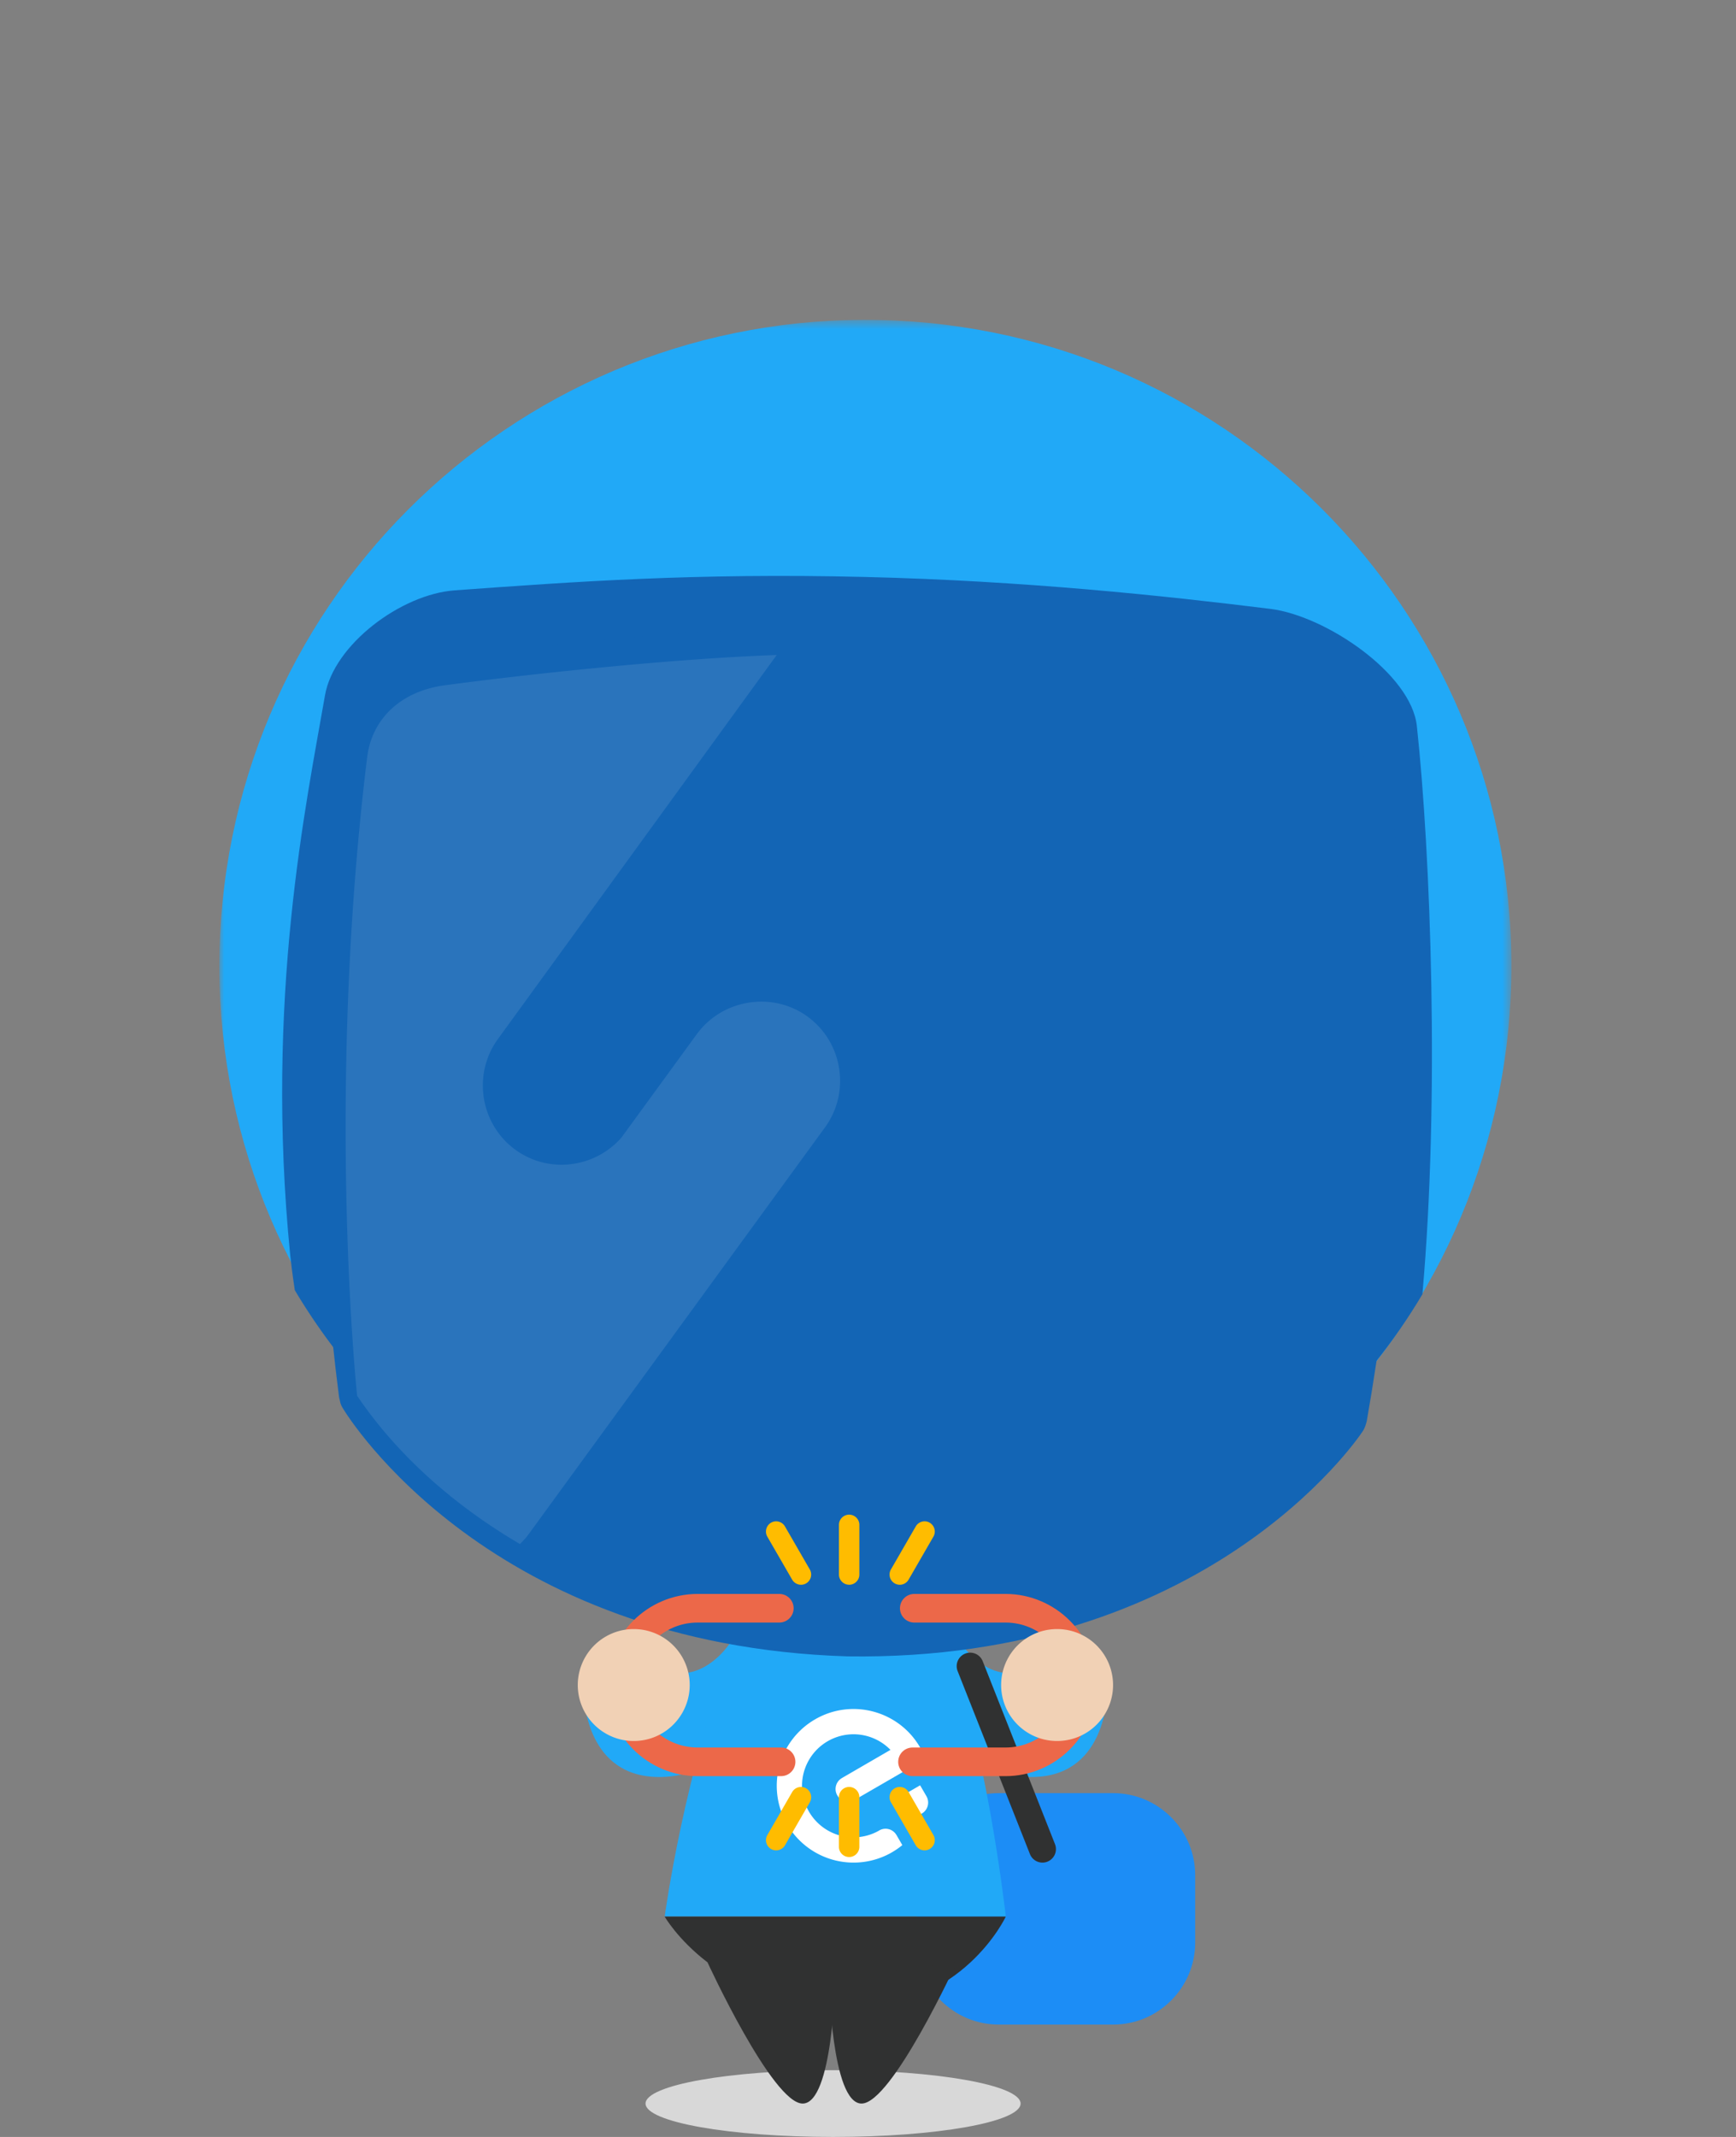<svg width="182" height="224" viewBox="0 0 182 224" xmlns="http://www.w3.org/2000/svg" xmlns:xlink="http://www.w3.org/1999/xlink"><rect x="0" y="0" width="182" height="224" fill="#808080" stroke="none"/><title>服务异常</title><defs><path id="a" d="M0 .53h135.454V191H0"/></defs><g fill="none" fill-rule="evenodd"><path d="M100.634 172.086s3.858 6.295 9.483 1.55l5.98 3.328s.19 8.39-6.773 9.238c-8 .974-15.12-8.333-15.12-8.333l6.43-5.785z" fill="#21A9F7"/><path d="M106.998 220.5c0 1.933-8.802 3.5-19.66 3.5s-19.66-1.567-19.66-3.5 8.802-3.5 19.66-3.5 19.66 1.567 19.66 3.5" fill="#D8D8D8"/><path d="M116.707 212.22H104.7c-4.725 0-8.592-3.866-8.592-8.593v-7.07c0-4.728 3.867-8.595 8.593-8.595h12.008c4.727 0 8.594 3.867 8.594 8.594v7.07c0 4.728-3.866 8.595-8.593 8.595" fill="#1C8DF6"/><path d="M109.81 195.144a1.412 1.412 0 0 1-1.833-.795l-7.58-19.18a1.412 1.412 0 0 1 2.628-1.04l7.58 19.18a1.413 1.413 0 0 1-.795 1.833" fill="#303131"/><path d="M76.63 172.086s-3.857 6.295-9.482 1.55l-5.98 3.328s-.19 8.39 6.773 9.238c8 .974 15.12-8.333 15.12-8.333l-6.43-5.785z" fill="#21A9F7"/><path d="M99.376 173.48c.512-.446 3.044-.946 3.106-1.858.182-2.625-2.444-3.803-2.444-3.803l-4.107.417-8.044.087-7.76-.084-4.22-.43s-2.876.007-2.695 2.633c.06.83 3.24.346 3.717 2.195-5.125 12.588-7.244 28.26-7.244 28.26h35.765s-2.117-18.757-6.072-27.418" fill="#21A9F7"/><path d="M93.985 192.357a1.32 1.32 0 0 0-1.808-.484.075.075 0 0 0-.028.02 5.403 5.403 0 0 1-5.365-9.38 5.404 5.404 0 0 1 6.572.913l-5.097 2.957h.003a1.322 1.322 0 0 0-.483 1.81 1.322 1.322 0 0 0 1.807.487l7.438-4.305a8.488 8.488 0 0 0-.565-1.21c-2.224-3.847-7.15-5.168-10.998-2.943a8.043 8.043 0 0 0-2.947 10.994 8.05 8.05 0 0 0 10.977 2.96l.01-.008h.003l.006-.005c.39-.225.755-.476 1.088-.753l-.61-1.053h-.002z" fill="#FFF"/><path d="M97.13 188.29l-.666-1.15-2.296 1.327 1.327 2.293 1.148-.66a1.33 1.33 0 0 0 .487-1.81" fill="#FFF"/><g transform="translate(23 33)"><mask id="b" fill="#fff"><use xlink:href="#a"/></mask><path d="M135.436 69.8c-.852 37.395-31.858 67.018-69.253 66.166C28.79 135.113-.835 104.108.018 66.713.87 29.318 31.876-.305 69.27.547c37.395.853 67.018 31.858 66.166 69.253" fill="#21A9F7" mask="url(#b)"/></g><path d="M148.542 76.108c-.597-5.518-9.586-11.563-15.34-12.28-11.215-1.395-25.893-2.948-42.495-3.35-17.892-.433-30.456.497-43.035 1.404-5.626.406-12.678 5.686-13.6 11.005-1.96 11.314-6.327 31.792-3.646 58.677.063.63.238 2.06.48 3.677 9.36 15.73 25.557 27.423 44.868 31.4 3.933.378 8.147.468 12.668.18 15.494-.98 27.23-3.88 35.99-7.4 10.293-5.697 18.84-13.9 24.69-23.752 1.823-20.41.865-46.207-.58-59.56" fill="#1365B5"/><path d="M40.692 143.79c.1.814.4 1.59.885 2.23 1.544 2.044 4.83 5.906 10.11 9.79 7.067 5.198 19.273 11.512 37.296 12.072 17.988.26 30.47-5.49 37.764-10.36 5.45-3.64 8.91-7.346 10.546-9.32.513-.62.85-1.38.987-2.188 5.39-32.124 3.48-55.564 2.18-65.32-.257-1.92-1.65-3.437-3.454-3.774-8.813-1.647-28.38-4.94-45.85-5.338-17.86-.407-37.277 1.98-46.05 3.23-1.814.258-3.27 1.707-3.613 3.61-1.744 9.678-4.724 33.014-.8 65.367m48.16 29.836c-37.515-1.166-52.295-24.987-52.905-26 0 0-.18-.268-.256-.545-.04-.15-.144-.61-.144-.61-4.226-32.95-1.01-58.12 1.067-69.432.73-3.965 4.18-7.055 8.587-7.708 10.104-1.497 29.175-3.88 46.086-3.494 16.573.378 35.763 3.728 45.88 5.726 4.36.86 7.65 4.094 8.2 8.075 1.57 11.353 3.65 36.567-2.072 69.287 0 0-.06.293-.17.587-.13.35-.282.55-.282.55-.656.985-16.506 24.108-53.992 23.564" fill="#1365B5"/><path d="M143.17 80.358c-.43-3.19-2.722-5.715-5.72-6.277-8.887-1.663-28.506-4.964-46.227-5.37-18.12-.41-37.593 1.984-46.44 3.248-3.014.43-5.41 2.848-5.982 6.007-1.8 9.93-4.78 33.415-.8 66.198a7.632 7.632 0 0 0 1.463 3.67c4.134 5.48 19.053 21.978 49.435 22.922 30.392.442 46.048-15.36 50.427-20.646a7.62 7.62 0 0 0 1.628-3.6c5.466-32.55 3.564-56.14 2.217-66.15" fill="#1365B5"/><path d="M84.633 106.54c-2.258-1.626-5.072-1.93-7.534-1.096a8.234 8.234 0 0 0-4.05 2.965c-.006.006-.01.01-.017.02l-7.87 10.8c-2.78 3.19-7.596 3.836-11.094 1.316-3.71-2.67-4.56-7.89-1.89-11.6l29.25-40.284c-11.482.4-27.232 2.15-34.837 3.18-4.514.613-7.6 3.46-8.1 7.548-4.364 35.614-1.05 66.92-1.05 66.92a45.068 45.068 0 0 0 4.205 5.296c4.186 4.555 8.88 7.908 12.865 10.245.316-.313.628-.636.896-1.01l13.536-18.58 17.574-24.12c2.67-3.71 1.822-8.93-1.887-11.6" fill="#FFF" opacity=".1"/><path d="M69.682 200.897h35.767s-4.47 9.603-16.22 9.603c-14.08 0-19.55-9.603-19.55-9.603" fill="#303131"/><path d="M74.176 205.7s6.807 14.8 9.973 14.8c3.165 0 3.415-13.035 3.415-13.035l-13.39-1.767z" fill="#303131"/><path d="M100.298 205.7s-6.807 14.8-9.973 14.8c-3.167 0-3.417-13.035-3.417-13.035l13.39-1.767z" fill="#303131"/><path d="M89.024 165.616a.572.572 0 0 1-.57-.57v-5.204c0-.314.257-.57.57-.57.313 0 .57.256.57.57v5.204c0 .314-.257.57-.57.57" fill="#FFBC00"/><path d="M88.954 159.84v5.206l.07.07a.07.07 0 0 0 .07-.07v-5.205h-.14zm.07 6.275c-.59 0-1.07-.48-1.07-1.07v-5.204a1.07 1.07 0 0 1 2.14 0v5.207c0 .59-.48 1.07-1.07 1.07zm-4.764-.575a.57.57 0 0 1-.78-.21l-2.602-4.506a.57.57 0 0 1 .987-.57l2.603 4.508c.156.27.062.62-.21.778" fill="#FFBC00"/><path d="M81.432 160.505l-.127.018 2.61 4.56.344.458-.253-.43a.073.073 0 0 0 .026-.1l-2.602-4.504zm2.545 5.612a1.077 1.077 0 0 1-.93-.536l-2.602-4.504a1.067 1.067 0 0 1-.106-.812 1.062 1.062 0 0 1 1.31-.756c.274.074.505.25.647.498l2.603 4.508a1.07 1.07 0 0 1-.39 1.46l-.002.002a1.072 1.072 0 0 1-.53.142zm10.068-.577a.57.57 0 0 0 .778-.21l2.603-4.506a.57.57 0 0 0-.987-.57l-2.604 4.508a.572.572 0 0 0 .21.778" fill="#FFBC00"/><path d="M96.914 160.472l-2.644 4.54-.225.528.25-.433a.07.07 0 0 0 .096-.026l2.604-4.504-.08-.103zm-2.586 5.645a1.07 1.07 0 0 1-.924-1.605l2.602-4.508a1.06 1.06 0 0 1 .65-.498c.277-.073.564-.036.812.108a1.07 1.07 0 0 1 .39 1.46l-2.6 4.507c-.2.345-.56.538-.93.538zm-5.304 21.697a.572.572 0 0 0-.57.57v5.204c0 .314.257.57.57.57.313 0 .57-.256.57-.57v-5.204a.572.572 0 0 0-.57-.57" fill="#FFBC00"/><path d="M89.023 188.314a.07.07 0 0 0-.07.07v5.204h.14v-5.205l-.07-.07zm0 6.344c-.59 0-1.07-.48-1.07-1.07v-5.205a1.07 1.07 0 0 1 2.14 0v5.205c0 .59-.48 1.07-1.07 1.07zm-4.763-6.768a.57.57 0 0 0-.78.21l-2.602 4.506a.57.57 0 0 0 .987.57l2.603-4.508a.572.572 0 0 0-.21-.778" fill="#FFBC00"/><path d="M83.975 188.314a.1.1 0 0 0-.02.002l-2.644 4.54.123.07 2.603-4.508-.027-.095a.063.063 0 0 0-.034-.01m-2.605 5.647a1.06 1.06 0 0 1-.532-.142 1.073 1.073 0 0 1-.392-1.462l2.603-4.508a1.06 1.06 0 0 1 .65-.498 1.06 1.06 0 0 1 .81.107c.246.142.423.373.497.65.075.275.037.563-.105.81l-2.602 4.508a1.07 1.07 0 0 1-.928.535m12.673-6.07a.57.57 0 0 1 .778.21l2.603 4.506a.57.57 0 0 1-.987.57l-2.604-4.508a.572.572 0 0 1 .21-.778" fill="#FFBC00"/><path d="M94.295 188.324a.06.06 0 0 0-.03.042l2.607 4.56.12-.07-2.6-4.508-.097-.024zm2.64 5.636c-.37 0-.73-.192-.93-.534l-2.6-4.508a1.063 1.063 0 0 1-.108-.81c.075-.278.252-.51.5-.65a1.068 1.068 0 0 1 1.46.39l2.602 4.508a1.072 1.072 0 0 1-.926 1.604z" fill="#FFBC00"/><path d="M81.888 184.68h-8.75c-4.426 0-8.048-3.623-8.048-8.05 0-4.427 3.622-8.05 8.05-8.05h8.563" stroke="#EC6849" stroke-width="3" stroke-linecap="round"/><path d="M72.308 176.63a5.867 5.867 0 1 1-11.735 0 5.867 5.867 0 0 1 11.735 0" fill="#F1D1B5"/><path d="M95.666 184.68h9.75c4.427 0 8.05-3.623 8.05-8.05 0-4.427-3.623-8.05-8.05-8.05H95.85" stroke="#EC6849" stroke-width="3" stroke-linecap="round"/><path d="M104.957 176.63a5.867 5.867 0 1 0 11.735 0 5.867 5.867 0 0 0-11.735 0" fill="#F1D1B5"/></g></svg>